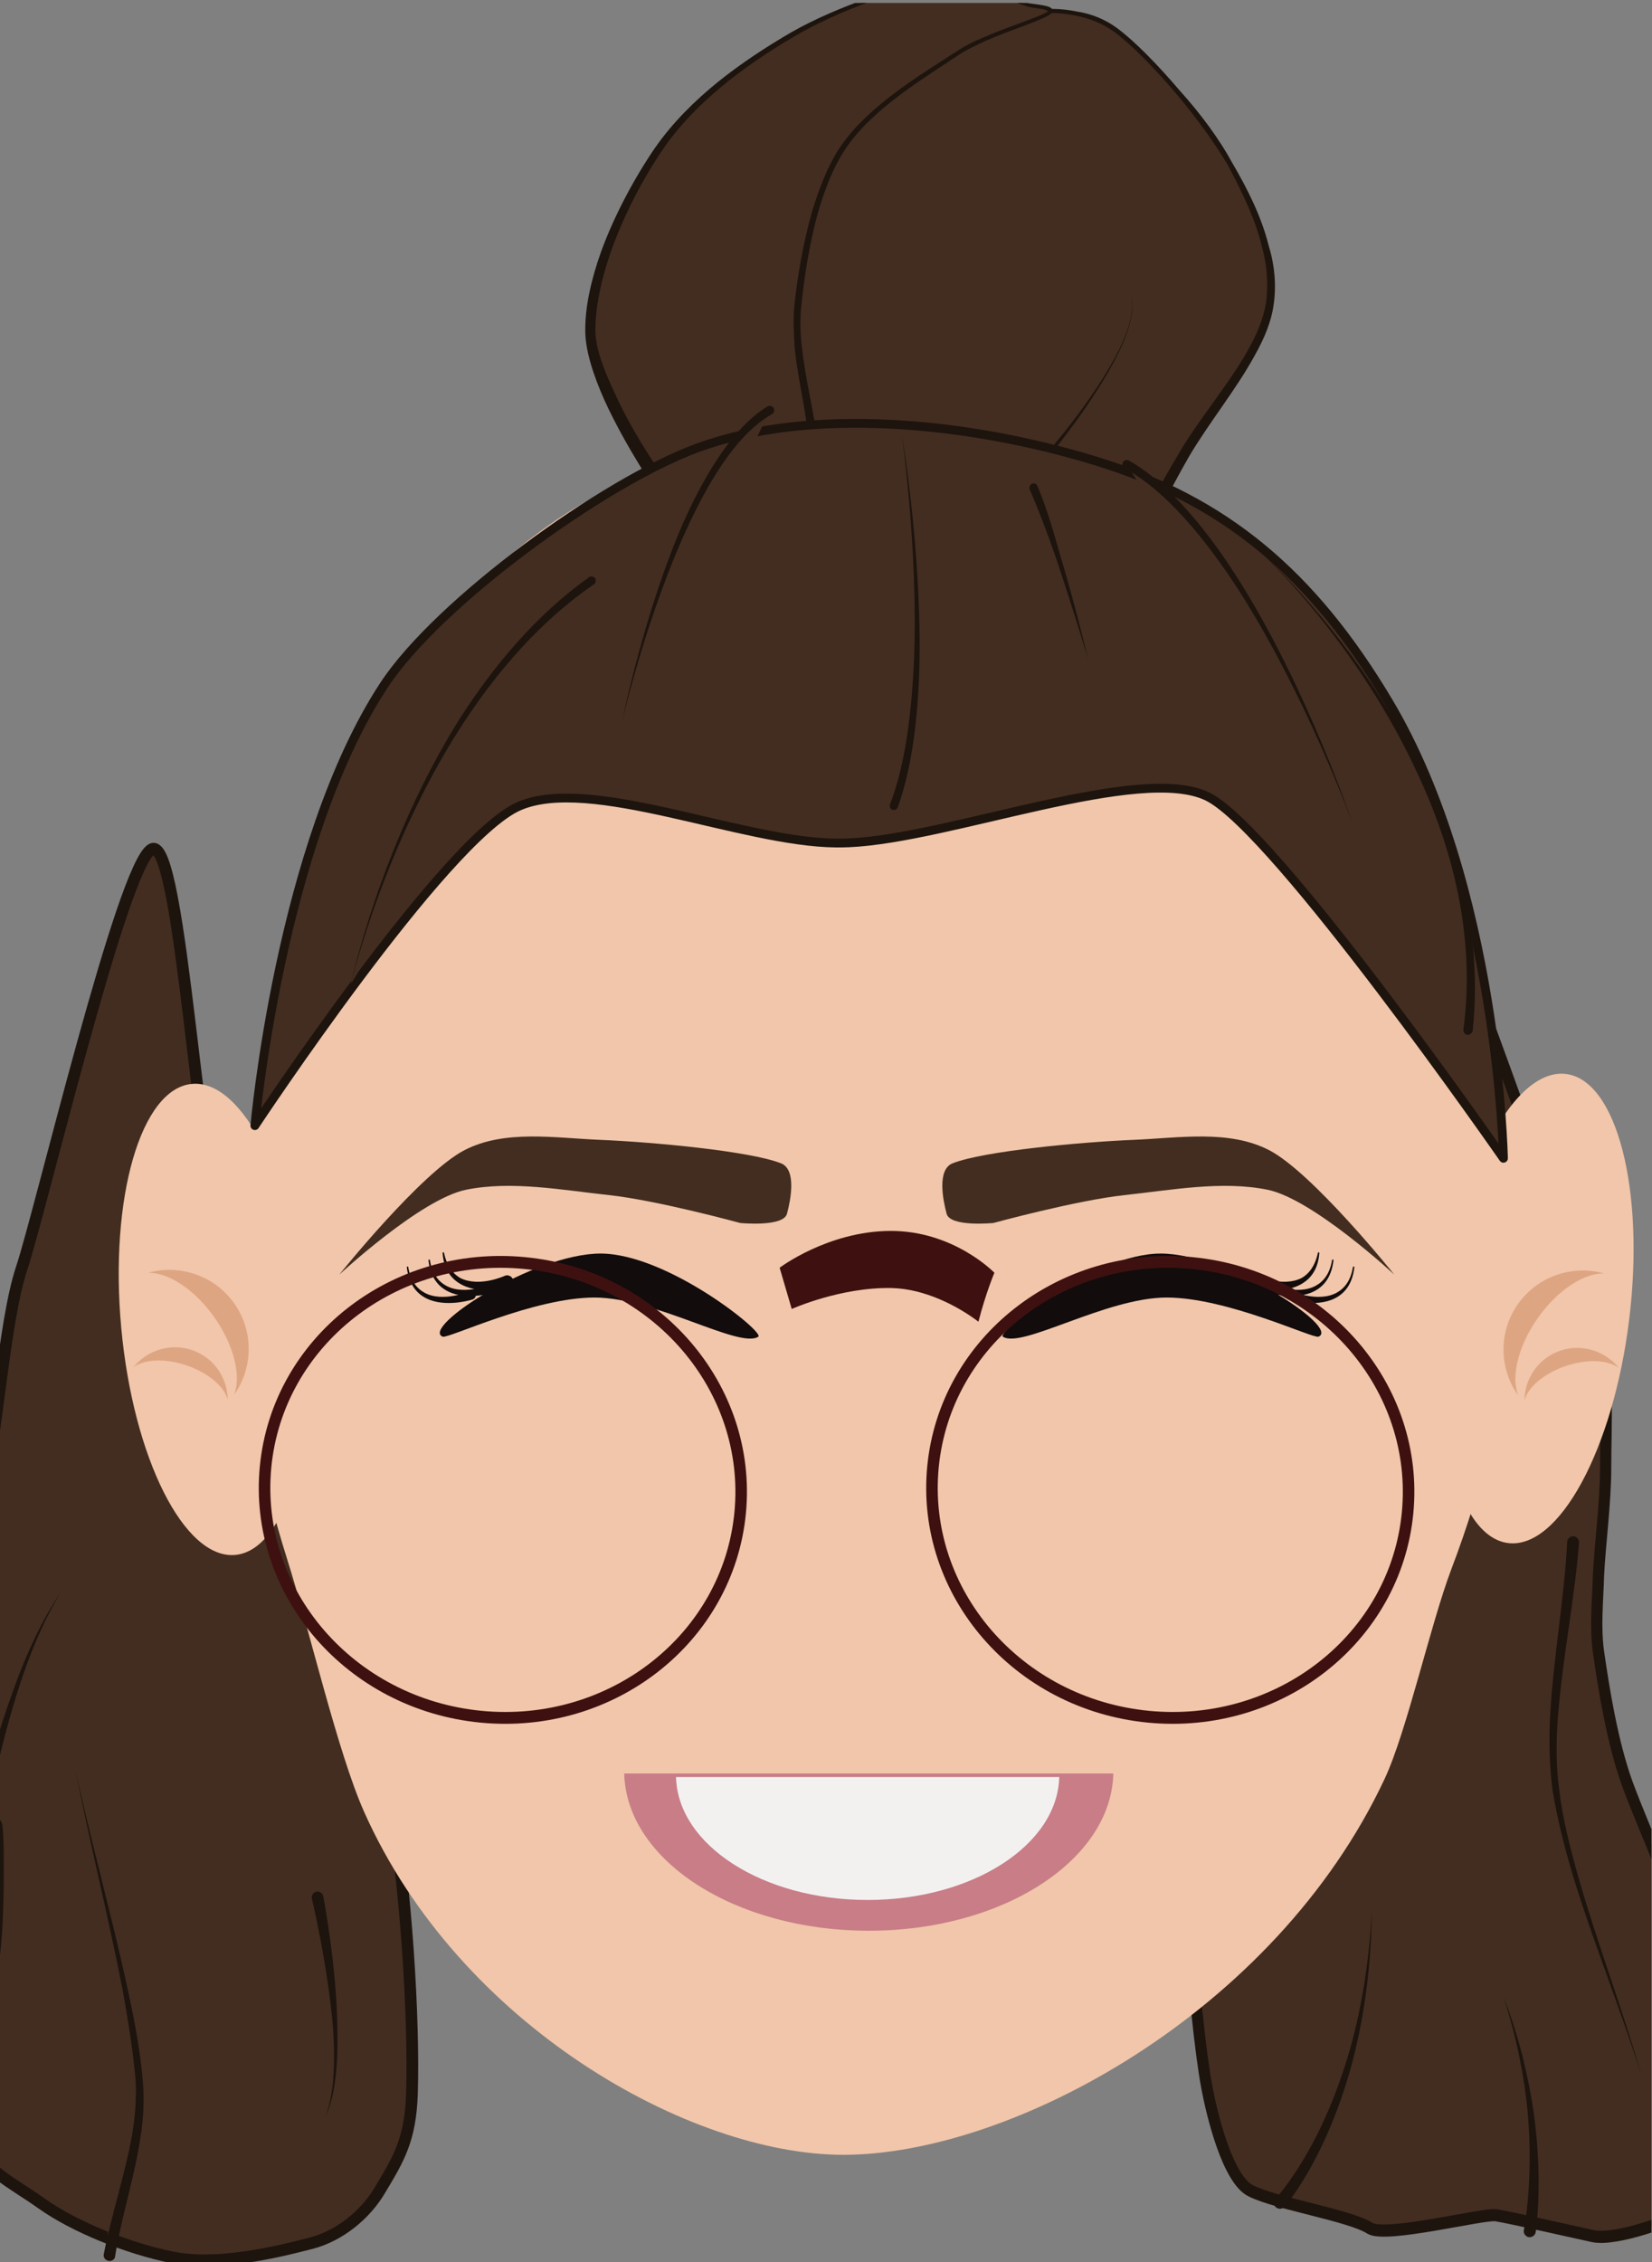 <?xml version="1.0" encoding="UTF-8" standalone="no"?>
<!DOCTYPE svg PUBLIC "-//W3C//DTD SVG 1.1//EN" "http://www.w3.org/Graphics/SVG/1.1/DTD/svg11.dtd">
<svg width="100%" height="100%" viewBox="0 0 282 386" version="1.1" xmlns="http://www.w3.org/2000/svg" xmlns:xlink="http://www.w3.org/1999/xlink" xml:space="preserve" xmlns:serif="http://www.serif.com/" style="fill-rule:evenodd;clip-rule:evenodd;stroke-linecap:round;stroke-linejoin:round;stroke-miterlimit:1.5;">
    <rect x="0" y="0" width="282" height="386" fill="#808080" stroke="none"/>
    <g transform="matrix(1,0,0,1,-12901,-2437)">
        <g id="Plan-de-travail8" serif:id="Plan de travail8" transform="matrix(0.748,0,0,1.008,6616.21,-610.687)">
            <rect x="8402" y="3024" width="377" height="383" style="fill:none;"/>
            <clipPath id="_clip1">
                <rect x="8402" y="3024" width="377" height="383"/>
            </clipPath>
            <g clip-path="url(#_clip1)">
                <g transform="matrix(1.937,0,0,1.671,-33187.1,-3205.35)">
                    <g transform="matrix(-0.839,0,0,0.78,39513.2,1160.31)">
                        <path d="M21305,3427C21302.7,3430.17 21321.9,3390.51 21320.8,3394.17C21319.8,3397.17 21315.2,3397.24 21312.8,3399.17C21309.8,3401.51 21305.8,3405.51 21302.8,3408.17C21300.1,3410.53 21281.2,3461.68 21280,3465C21278.5,3469 21279,3476.83 21279,3482C21279,3486.68 21279.8,3492 21280,3496C21280.1,3499.33 21280.5,3502.7 21280,3506C21279.3,3510.5 21278.1,3517.59 21276,3523C21273.5,3529.33 21267,3542.54 21265,3549.54C21263.1,3556.27 21263.7,3565.7 21264,3570.54C21264.2,3573.38 21264.5,3577.37 21267,3578.54C21269.5,3579.7 21277.5,3582.52 21280.8,3581.86C21283.6,3581.3 21292.2,3579.48 21294.4,3579.15C21296.1,3578.89 21309.9,3582.13 21312.1,3580.84C21314.9,3579.17 21325.2,3577.66 21328.8,3575.99C21332.1,3574.53 21334.3,3566.01 21335,3562.54C21336.8,3553.7 21339.1,3526.33 21338,3511C21336.8,3494 21331,3469.33 21328,3455C21325.9,3444.87 21323.8,3429.67 21320,3425C21316.8,3421.1 21307.3,3423.83 21305,3427Z" style="fill:rgb(67,45,32);stroke:rgb(29,20,14);stroke-width:1.58px;"/>
                    </g>
                    <g transform="matrix(-0.774,0,0,0.72,38118.8,1392.65)">
                        <path d="M21269.4,3460C21270.1,3471 21273.6,3484.1 21272,3495C21270.2,3507.17 21263.3,3521.67 21259,3535" style="fill:rgb(67,45,32);"/>
                        <path d="M21270.3,3459.95C21270.7,3467.58 21272.4,3476.22 21272.9,3484.43C21273.1,3488.11 21273,3491.69 21272.5,3495.06C21271.8,3498.95 21270.7,3503.07 21269.3,3507.31C21266.3,3516.35 21262.1,3525.94 21259,3535C21261.8,3525.89 21265.8,3516.22 21268.6,3507.13C21269.9,3502.9 21271,3498.8 21271.5,3494.94C21272,3491.62 21272,3488.1 21271.7,3484.5C21271,3476.29 21269.1,3467.67 21268.5,3460.05C21268.5,3459.59 21268.9,3459.2 21269.3,3459.18C21269.8,3459.15 21270.3,3459.5 21270.3,3459.95Z" style="fill:rgb(29,20,14);"/>
                    </g>
                    <g transform="matrix(-0.774,0,0,0.72,38114.9,1397.68)">
                        <path d="M21309,3546C21309,3546 21296,3533 21295,3505" style="fill:rgb(67,45,32);"/>
                        <path d="M21308.3,3546.56C21308.3,3546.56 21302.1,3540.12 21298.1,3526.67C21296.4,3520.8 21295.1,3513.6 21295,3505C21295.5,3513.54 21297,3520.66 21299,3526.43C21303.4,3539.37 21309.7,3545.44 21309.7,3545.44C21310,3545.77 21310,3546.3 21309.6,3546.61C21309.2,3546.91 21308.7,3546.89 21308.3,3546.56Z" style="fill:rgb(29,20,14);"/>
                    </g>
                    <g transform="matrix(-0.774,0,0,0.72,38118.8,1396.24)">
                        <path d="M21276,3552C21276,3552 21273,3537 21280,3519" style="fill:rgb(67,45,32);"/>
                        <path d="M21275.1,3552.15C21275.1,3552.15 21273.9,3545.25 21275.4,3535.24C21276.2,3530.41 21277.5,3524.86 21280,3519C21277.9,3524.93 21276.8,3530.51 21276.3,3535.33C21275.4,3545.17 21276.9,3551.85 21276.9,3551.85C21277,3552.3 21276.6,3552.73 21276.2,3552.81C21275.7,3552.89 21275.2,3552.6 21275.1,3552.15Z" style="fill:rgb(29,20,14);"/>
                    </g>
                    <g transform="matrix(-0.907,0,0,0.78,40944.7,1156.72)">
                        <path d="M21450.8,3406.32C21454.6,3408.32 21465.2,3453.27 21467.7,3460.77C21470.1,3468 21470.9,3483.68 21473,3491C21475.2,3498.5 21476.7,3509 21477,3515C21477.2,3519.05 21474.9,3522.95 21475,3527C21475.2,3532 21477.5,3539.5 21478,3545C21478.5,3549.98 21477.1,3560 21477.1,3560C21477.1,3560 21476,3548.35 21474.8,3543.85C21474.1,3540.87 21471.3,3532.17 21471,3533C21470.7,3533.83 21470.7,3542.34 21471,3547C21471.3,3551.83 21472.5,3557.5 21473,3562C21473.4,3565.99 21475.2,3570.17 21474,3574C21472.8,3577.83 21468.8,3579.58 21465.1,3582.23C21460.9,3585.23 21453.9,3588.07 21448.1,3589.23C21442.2,3590.4 21434.6,3588.55 21430.1,3587.39C21426.4,3586.43 21423,3583.67 21421.1,3580.39C21418.7,3576.39 21417.2,3573.9 21417,3568C21416.7,3558.5 21417.7,3541.17 21420,3528C21422.3,3514.83 21427.5,3500.67 21431,3489C21434.1,3478.6 21436.5,3465.17 21441,3458C21444.7,3452.13 21446.9,3404.32 21450.8,3406.32Z" style="fill:rgb(67,45,32);stroke:rgb(29,20,14);stroke-width:1.52px;"/>
                    </g>
                    <g transform="matrix(-0.837,0,0,0.72,39438.5,1389.05)">
                        <path d="M21451.2,3565.33C21449.8,3557.22 21446.4,3549.21 21447,3541C21447.8,3529.61 21453,3511.67 21456,3497" style="fill:rgb(67,45,32);"/>
                        <path d="M21450.4,3565.47C21449.5,3559.8 21447.6,3554.17 21446.8,3548.5C21446.4,3546 21446.3,3543.49 21446.5,3540.96C21446.8,3537.12 21447.6,3532.55 21448.7,3527.61C21450.8,3517.88 21453.9,3506.72 21456,3497C21454.1,3506.76 21451.3,3517.98 21449.4,3527.76C21448.5,3532.68 21447.8,3537.23 21447.5,3541.04C21447.4,3543.48 21447.6,3545.9 21448,3548.31C21449,3553.96 21450.9,3559.55 21452,3565.19C21452.1,3565.64 21451.8,3566.07 21451.3,3566.14C21450.9,3566.22 21450.4,3565.92 21450.4,3565.47Z" style="fill:rgb(29,20,14);"/>
                    </g>
                    <g transform="matrix(-0.837,0,0,0.72,39436.9,1390.49)">
                        <path d="M21420,3513C21420,3513 21415,3536 21419,3544" style="fill:rgb(67,45,32);"/>
                        <path d="M21420.8,3513.18C21420.8,3513.18 21418.5,3522.74 21417.8,3531.66C21417.5,3536.51 21417.7,3541.16 21419,3544C21417.5,3541.21 21417.1,3536.53 21417.2,3531.63C21417.3,3522.59 21419.2,3512.83 21419.2,3512.83C21419.3,3512.38 21419.7,3512.1 21420.2,3512.19C21420.6,3512.29 21420.9,3512.73 21420.8,3513.18Z" style="fill:rgb(29,20,14);"/>
                    </g>
                    <g transform="matrix(-0.837,0,0,0.72,39438.5,1389.05)">
                        <path d="M21470,3508C21470,3508 21466,3484 21458,3472" style="fill:rgb(67,45,32);"/>
                        <path d="M21469.2,3508.14C21469.2,3508.14 21467.6,3496.91 21464.1,3485.93C21462.5,3480.85 21460.4,3475.84 21458,3472C21460.6,3475.74 21462.9,3480.69 21464.7,3485.72C21468.7,3496.62 21470.8,3507.86 21470.8,3507.86C21470.9,3508.31 21470.6,3508.74 21470.1,3508.81C21469.7,3508.89 21469.3,3508.59 21469.2,3508.14Z" style="fill:rgb(29,20,14);"/>
                    </g>
                    <g transform="matrix(0.878,0,0,1.574,3298.95,-1600.43)">
                        <g transform="matrix(0.811,0,0,0.318,20021.5,2798.34)">
                            <path d="M972.5,1933C1037.35,1933 1082.21,2012.39 1082.21,2108.43C1082.21,2127.81 1078.26,2145.94 1073.12,2162.53C1069.69,2173.56 1065.74,2195.43 1062.07,2205.01C1043.91,2252.41 1000.27,2281.11 972.5,2281.11C947.122,2281.11 909.007,2254.95 893.241,2211.77C888.856,2199.76 884.19,2174.92 880.463,2160.48C876.214,2144.01 873.185,2126.09 873.185,2107C873.185,2010.97 907.65,1933 972.5,1933Z" style="fill:rgb(241,198,170);"/>
                        </g>
                        <g transform="matrix(0.953,0,0,0.457,10973.2,1212.2)">
                            <path d="M10384.8,4937.58C10384.8,4937.58 10388.1,4938.66 10390.8,4937.67C10392.4,4937.07 10393.8,4935.77 10394.1,4933.01C10394.1,4932.98 10394,4932.95 10394,4932.95C10394,4932.94 10394,4932.96 10393.9,4932.99C10393.6,4934.93 10392.7,4936.04 10391.6,4936.64C10389,4938.07 10385.2,4936.42 10385.2,4936.42C10384.9,4936.3 10384.5,4936.46 10384.4,4936.78C10384.3,4937.1 10384.5,4937.46 10384.8,4937.58Z" style="fill:rgb(18,12,12);"/>
                        </g>
                        <g transform="matrix(0.953,0,0,0.457,10970.4,1211.75)">
                            <path d="M10384.8,4937.58C10384.8,4937.58 10388.1,4938.66 10390.8,4937.67C10392.4,4937.07 10393.8,4935.77 10394.1,4933.01C10394.1,4932.98 10394,4932.95 10394,4932.95C10394,4932.94 10394,4932.96 10393.9,4932.99C10393.6,4934.93 10392.7,4936.04 10391.6,4936.64C10389,4938.07 10385.2,4936.42 10385.2,4936.42C10384.9,4936.3 10384.5,4936.46 10384.4,4936.78C10384.3,4937.1 10384.5,4937.46 10384.8,4937.58Z" style="fill:rgb(18,12,12);"/>
                        </g>
                        <g transform="matrix(0.953,0,0,0.457,10968.5,1211.29)">
                            <path d="M10384.7,4937.77C10384.7,4937.77 10388.1,4938.83 10390.8,4937.77C10392.4,4937.15 10393.9,4935.82 10394.1,4933.01C10394.1,4932.97 10394,4932.94 10394,4932.93C10394,4932.93 10393.9,4932.95 10393.9,4932.99C10393.5,4934.9 10392.6,4935.99 10391.6,4936.56C10388.9,4937.92 10385.3,4936.23 10385.3,4936.23C10384.9,4936.07 10384.4,4936.28 10384.2,4936.71C10384.1,4937.14 10384.3,4937.61 10384.7,4937.77Z" style="fill:rgb(18,12,12);"/>
                        </g>
                        <g transform="matrix(-0.095,0,0,0.051,21557.5,2588.12)">
                            <path d="M7195.17,17312.8C7163.46,17301.4 7323.82,17207.9 7418.07,17207.9C7512.32,17207.9 7650.22,17307.3 7640.97,17312.8C7614.51,17328.5 7495.39,17263.4 7409.63,17263.4C7323.87,17263.4 7202.74,17315.6 7195.17,17312.8Z" style="fill:rgb(18,12,12);"/>
                        </g>
                        <g transform="matrix(-0.953,0,0,0.457,30657.2,1212.2)">
                            <path d="M10385.2,4936.42C10385.2,4936.42 10389,4938.07 10391.6,4936.64C10392.7,4936.04 10393.6,4934.93 10393.9,4932.99C10394,4932.96 10394,4932.94 10394,4932.95C10394,4932.95 10394.1,4932.98 10394.1,4933.01C10393.8,4935.77 10392.4,4937.07 10390.8,4937.67C10388.1,4938.66 10384.8,4937.58 10384.8,4937.58C10384.5,4937.46 10384.3,4937.1 10384.4,4936.78C10384.5,4936.46 10384.9,4936.3 10385.2,4936.42Z" style="fill:rgb(18,12,12);"/>
                        </g>
                        <g transform="matrix(-0.953,0,0,0.457,30660.1,1211.75)">
                            <path d="M10385.2,4936.42C10385.2,4936.42 10389,4938.07 10391.6,4936.64C10392.7,4936.04 10393.6,4934.93 10393.9,4932.99C10394,4932.96 10394,4932.94 10394,4932.95C10394,4932.95 10394.1,4932.98 10394.1,4933.01C10393.8,4935.77 10392.4,4937.07 10390.8,4937.67C10388.1,4938.66 10384.8,4937.58 10384.8,4937.58C10384.5,4937.46 10384.3,4937.1 10384.4,4936.78C10384.5,4936.46 10384.9,4936.3 10385.2,4936.42Z" style="fill:rgb(18,12,12);"/>
                        </g>
                        <g transform="matrix(-0.953,0,0,0.457,30662,1211.29)">
                            <path d="M10385.3,4936.23C10385.3,4936.23 10388.9,4937.92 10391.6,4936.56C10392.6,4935.99 10393.5,4934.9 10393.9,4932.99C10393.9,4932.95 10394,4932.93 10394,4932.93C10394,4932.94 10394.1,4932.97 10394.1,4933.01C10393.9,4935.82 10392.4,4937.15 10390.8,4937.77C10388.1,4938.83 10384.7,4937.77 10384.7,4937.77C10384.3,4937.61 10384.1,4937.14 10384.2,4936.71C10384.4,4936.28 10384.9,4936.07 10385.3,4936.23Z" style="fill:rgb(18,12,12);"/>
                        </g>
                        <g transform="matrix(0.095,0,0,0.051,20072.9,2588.12)">
                            <path d="M7195.17,17312.8C7163.46,17301.4 7323.82,17207.9 7418.07,17207.9C7512.32,17207.9 7650.22,17307.3 7640.97,17312.8C7614.51,17328.5 7495.39,17263.4 7409.63,17263.4C7323.87,17263.4 7202.74,17315.6 7195.17,17312.8Z" style="fill:rgb(18,12,12);"/>
                        </g>
                        <g transform="matrix(0.351,0,0,0.11,19798.7,3206.81)">
                            <path d="M2984.99,2658C2984.19,2708.91 2942.6,2750 2891.5,2750C2840.4,2750 2798.81,2708.91 2798.01,2658L2984.99,2658Z" style="fill:rgb(200,125,135);"/>
                        </g>
                        <g transform="matrix(0.275,0,0,0.086,20018.3,3270.83)">
                            <path d="M2984.99,2658C2984.19,2708.91 2942.6,2750 2891.5,2750C2840.4,2750 2798.81,2708.91 2798.01,2658L2984.99,2658Z" style="fill:rgb(243,241,240);"/>
                        </g>
                        <g transform="matrix(0.991,-0.044,0.094,0.489,19703.8,2487.56)">
                            <ellipse cx="833.5" cy="2084" rx="12.5" ry="31" style="fill:rgb(241,198,170);"/>
                        </g>
                        <g transform="matrix(-0.158,-0.026,-0.055,0.076,20890.1,3279.27)">
                            <path d="M117.422,2617.33C123.261,2600.83 139.009,2589 157.5,2589C175.991,2589 191.739,2600.83 197.578,2617.33C191.739,2608.4 175.991,2602 157.5,2602C139.009,2602 123.261,2608.4 117.422,2617.33Z" style="fill:rgb(222,165,130);"/>
                        </g>
                        <g transform="matrix(-0.144,-0.098,-0.205,0.069,21281.9,3305.73)">
                            <path d="M117.422,2617.33C123.261,2600.83 139.009,2589 157.5,2589C175.991,2589 191.739,2600.83 197.578,2617.33C191.739,2608.4 175.991,2602 157.5,2602C139.009,2602 123.261,2608.4 117.422,2617.33Z" style="fill:rgb(222,165,130);"/>
                        </g>
                        <g transform="matrix(0.988,0.058,-0.125,0.487,20340.3,2406.01)">
                            <ellipse cx="833.5" cy="2084" rx="12.5" ry="31" style="fill:rgb(241,198,170);"/>
                        </g>
                        <g transform="matrix(0.158,-0.026,0.055,0.076,20739.1,3279.31)">
                            <path d="M117.422,2617.33C123.261,2600.83 139.009,2589 157.5,2589C175.991,2589 191.739,2600.83 197.578,2617.33C191.739,2608.4 175.991,2602 157.5,2602C139.009,2602 123.261,2608.4 117.422,2617.33Z" style="fill:rgb(222,165,130);"/>
                        </g>
                        <g transform="matrix(0.144,-0.098,0.205,0.069,20347.3,3305.77)">
                            <path d="M117.422,2617.33C123.261,2600.83 139.009,2589 157.5,2589C175.991,2589 191.739,2600.83 197.578,2617.33C191.739,2608.4 175.991,2602 157.5,2602C139.009,2602 123.261,2608.4 117.422,2617.33Z" style="fill:rgb(222,165,130);"/>
                        </g>
                        <g transform="matrix(1.124,-0.527,1.098,0.539,2145.38,5467.82)">
                            <path d="M10402,6380C10406.2,6380 10413,6377.33 10418,6376C10422.7,6374.75 10428.7,6374.5 10432,6372C10435.3,6369.5 10436.9,6365.03 10438,6361C10439.2,6356.67 10439.5,6349.5 10439,6346C10438.7,6343.62 10436.9,6341.41 10435,6340C10432,6337.83 10426.2,6333 10421,6333C10414.7,6333 10402,6336.83 10397,6340C10393.2,6342.39 10392.3,6348.17 10391,6352C10389.8,6355.52 10388.7,6359.29 10389,6363C10389.3,6367 10390.8,6373.17 10393,6376C10395,6378.61 10398.7,6380 10402,6380Z" style="fill:rgb(67,45,32);"/>
                            <path d="M10402,6380.59C10403.4,6380.57 10405.2,6380.26 10407,6379.79C10410.6,6378.87 10414.8,6377.35 10418.1,6376.43C10421.3,6375.57 10425,6375.15 10428.1,6374.19C10429.7,6373.72 10431.1,6373.12 10432.2,6372.27C10433.6,6371.22 10434.7,6369.84 10435.5,6368.29C10436.8,6366.06 10437.6,6363.49 10438.2,6361.07C10438.8,6358.98 10439.2,6356.23 10439.3,6353.55C10439.5,6350.64 10439.5,6347.81 10439.2,6345.97C10439,6344.75 10438.5,6343.57 10437.7,6342.52C10437,6341.48 10436.1,6340.57 10435.1,6339.86C10433.2,6338.53 10430.3,6336.18 10427.1,6334.57C10425.1,6333.56 10423,6332.84 10421,6332.84C10417.9,6332.83 10413.1,6333.76 10408.6,6335.09C10403.9,6336.44 10399.4,6338.21 10396.9,6339.81C10395.3,6340.79 10394.2,6342.35 10393.4,6344.11C10392.2,6346.65 10391.5,6349.62 10390.7,6351.91C10390,6354.03 10389.3,6356.23 10388.9,6358.46C10388.7,6359.98 10388.6,6361.51 10388.7,6363.03C10388.9,6365.37 10389.4,6368.44 10390.3,6371.17C10391,6373.18 10391.8,6375.01 10392.7,6376.23C10393.7,6377.61 10395.2,6378.66 10396.9,6379.37C10398.5,6380.06 10400.3,6380.43 10402,6380.44L10402,6380.59ZM10402,6379.57C10400.4,6379.57 10398.7,6379.25 10397.2,6378.61C10395.7,6377.97 10394.3,6377.02 10393.3,6375.77C10392.4,6374.6 10391.6,6372.86 10391,6370.94C10390.1,6368.28 10389.5,6365.27 10389.3,6362.97C10389.2,6361.51 10389.3,6360.03 10389.5,6358.56C10389.9,6356.36 10390.5,6354.18 10391.3,6352.09C10392,6349.81 10392.7,6346.85 10393.8,6344.32C10394.6,6342.63 10395.6,6341.14 10397.1,6340.19C10399.6,6338.59 10404.1,6336.82 10408.7,6335.45C10413.2,6334.11 10417.9,6333.17 10421,6333.16C10423,6333.16 10425,6333.86 10427,6334.85C10430.2,6336.45 10433.1,6338.8 10434.9,6340.14C10435.9,6340.83 10436.7,6341.71 10437.4,6342.72C10438.1,6343.73 10438.6,6344.86 10438.8,6346.03C10439.1,6347.84 10439.1,6350.65 10438.9,6353.53C10438.7,6356.17 10438.3,6358.87 10437.8,6360.93C10437.1,6363.3 10436.3,6365.82 10435,6367.99C10434.2,6369.45 10433.1,6370.75 10431.8,6371.73C10430.7,6372.52 10429.4,6373.06 10427.9,6373.49C10424.8,6374.39 10421,6374.75 10417.9,6375.57C10414.5,6376.43 10410.4,6377.87 10406.8,6378.73C10405,6379.15 10403.4,6379.42 10402,6379.41L10402,6379.57Z" style="fill:rgb(29,20,14);"/>
                        </g>
                        <g transform="matrix(1.124,-0.527,1.098,0.539,2146.8,5465.1)">
                            <path d="M10393,6368L10405,6370C10405,6370 10419,6369 10421,6365" style="fill:rgb(67,45,32);"/>
                            <path d="M10405,6369.81C10405.4,6369.79 10410.7,6369.46 10415.1,6368.26C10417.9,6367.53 10420.2,6366.47 10421,6365C10420.4,6366.18 10418.8,6367.11 10416.8,6367.83C10414.6,6368.62 10412,6369.17 10409.8,6369.54C10407.1,6369.99 10405,6370.19 10405,6370.19C10405,6370.19 10405,6370.19 10405,6370.18C10405,6370.18 10402,6369.76 10398.9,6369.36C10395.9,6368.96 10392.9,6368.58 10392.9,6368.58C10392.6,6368.53 10392.4,6368.22 10392.4,6367.9C10392.5,6367.58 10392.8,6367.37 10393.1,6367.42C10393.1,6367.42 10396.1,6368.04 10399.1,6368.64C10401.9,6369.21 10404.8,6369.76 10405,6369.81Z" style="fill:rgb(29,20,14);"/>
                        </g>
                        <g transform="matrix(1.124,-0.527,1.098,0.539,2145.38,5467.82)">
                            <path d="M10384,6347C10384,6347 10385.7,6336.5 10389,6333C10392.3,6329.5 10399,6327 10404,6326C10408.9,6325.02 10414.3,6325.83 10419,6327C10423.6,6328.16 10429.3,6331 10432,6333C10433.8,6334.34 10434.3,6337.67 10435,6339C10435.3,6339.67 10436.7,6341.11 10436,6341C10434.8,6340.83 10430.8,6338.53 10428,6338C10424.5,6337.33 10419.2,6336 10415,6337C10410.8,6338 10406.2,6341.33 10403,6344C10400.1,6346.45 10397.8,6350.83 10396,6353C10394.8,6354.44 10392,6357 10392,6357L10384,6347Z" style="fill:rgb(67,45,32);"/>
                            <path d="M10383.5,6346.85C10383.5,6346.98 10383.5,6347.13 10383.6,6347.26C10383.7,6347.27 10391.7,6357.23 10391.7,6357.23C10391.8,6357.31 10391.9,6357.36 10392,6357.36C10392.1,6357.37 10392.2,6357.34 10392.2,6357.27C10392.2,6357.27 10393.5,6356.1 10394.7,6354.9C10395.3,6354.3 10395.9,6353.7 10396.3,6353.22C10397.6,6351.66 10399.1,6348.98 10400.9,6346.68C10401.6,6345.76 10402.4,6344.91 10403.2,6344.22C10405.1,6342.63 10407.5,6340.8 10410,6339.36C10411.7,6338.4 10413.4,6337.62 10415.1,6337.22C10416.7,6336.83 10418.4,6336.79 10420.2,6336.92C10423,6337.13 10425.8,6337.78 10428,6338.18C10428.7,6338.32 10429.5,6338.59 10430.4,6338.91C10432.7,6339.78 10435.1,6341.04 10436,6341.16C10436.2,6341.19 10436.3,6341.13 10436.3,6341.06C10436.4,6340.98 10436.4,6340.81 10436.3,6340.6C10436.1,6340.16 10435.4,6339.37 10435.1,6338.93C10434.7,6337.98 10434.3,6336.03 10433.4,6334.49C10433.1,6333.85 10432.6,6333.27 10432.1,6332.87C10430.7,6331.79 10428.4,6330.47 10425.8,6329.3C10423.6,6328.27 10421.2,6327.35 10419.1,6326.8C10416.7,6326.19 10414.1,6325.68 10411.6,6325.44C10409,6325.2 10406.4,6325.23 10403.9,6325.7C10401,6326.27 10397.4,6327.36 10394.3,6328.86C10392.1,6329.94 10390.1,6331.23 10388.7,6332.69C10387.5,6333.9 10386.5,6335.94 10385.7,6338.1C10384.2,6342.26 10383.4,6346.91 10383.4,6346.91L10383.5,6346.85ZM10436,6340.84C10436,6340.75 10435.9,6340.56 10435.8,6340.4C10435.5,6339.96 10435,6339.41 10434.9,6339.07C10434.4,6338.24 10434.1,6336.66 10433.4,6335.24C10433.1,6334.4 10432.6,6333.62 10431.9,6333.13C10430.5,6332.07 10428.2,6330.77 10425.7,6329.62C10423.5,6328.62 10421.1,6327.73 10418.9,6327.2C10416.6,6326.63 10414.1,6326.15 10411.5,6325.94C10409,6325.74 10406.5,6325.8 10404.1,6326.3C10401.2,6326.9 10397.7,6328.02 10394.7,6329.55C10392.6,6330.61 10390.7,6331.88 10389.3,6333.31C10388.2,6334.46 10387.4,6336.39 10386.7,6338.43C10385.3,6342.28 10384.7,6346.54 10384.6,6347.04L10392,6356.46C10392.5,6356.06 10393.4,6355.24 10394.2,6354.4C10394.8,6353.83 10395.3,6353.25 10395.7,6352.78C10397.1,6351.25 10398.6,6348.59 10400.4,6346.31C10401.2,6345.37 10402,6344.49 10402.8,6343.78C10404.7,6342.19 10407.2,6340.36 10409.7,6338.94C10411.5,6337.97 10413.2,6337.18 10414.9,6336.78C10416.6,6336.39 10418.4,6336.36 10420.2,6336.51C10423.1,6336.74 10425.9,6337.41 10428,6337.82C10428.8,6337.97 10429.7,6338.25 10430.5,6338.58C10432.8,6339.45 10435.2,6340.72 10436,6340.84L10436,6340.84Z" style="fill:rgb(29,20,14);"/>
                        </g>
                        <g transform="matrix(0.688,0,0,0.33,20331.6,2791.67)">
                            <path d="M580.867,2017.63C580.867,2017.63 617.873,1961.66 632.373,1955.33C646.228,1949.28 675.846,1962.36 694.185,1962.51C695.038,1962.52 695.888,1962.5 696.733,1962.47C716.4,1961.63 753.566,1946.97 766.733,1953.47C779.9,1959.97 824.391,2024 824.391,2024C824.391,2024 823.387,1970.93 802,1935C787.048,1909.88 769.993,1895.75 745.16,1888.08C720.326,1880.41 689.246,1877.31 667.079,1885.48C648.935,1892.16 616.585,1915.62 606,1931.8C585.753,1962.75 580.867,2017.63 580.867,2017.63Z" style="fill:rgb(67,45,32);stroke:rgb(29,20,14);stroke-width:1.72px;"/>
                        </g>
                        <g transform="matrix(1.041,0,0,0.499,6574.03,614.549)">
                            <path d="M13612,5679C13612,5679 13620,5643 13643,5627" style="fill:rgb(67,45,32);"/>
                            <path d="M13612,5679.01C13612,5679.01 13615.3,5664.88 13623.4,5650.46C13628.2,5641.94 13634.8,5633.31 13643.3,5627.47C13643.6,5627.29 13643.6,5626.93 13643.5,5626.68C13643.3,5626.42 13642.9,5626.36 13642.7,5626.53C13635.9,5631.37 13630.4,5637.95 13626,5644.82C13615.8,5661.09 13612,5678.99 13612,5678.99C13612,5679.01 13612,5679.02 13612,5679.03C13612,5679.03 13612,5679.02 13612,5679.01Z" style="fill:rgb(29,20,14);"/>
                        </g>
                        <g transform="matrix(1.041,0,0,0.499,6574.03,614.549)">
                            <path d="M13683,5608C13683,5608 13688,5640 13682,5656" style="fill:rgb(67,45,32);"/>
                            <path d="M13683,5608C13683,5608 13685.1,5622.57 13684.6,5636.94C13684.3,5643.82 13683.5,5650.66 13681.5,5655.8C13681.4,5656.09 13681.5,5656.42 13681.8,5656.53C13682.1,5656.64 13682.4,5656.49 13682.5,5656.2C13684.4,5650.93 13685.2,5643.96 13685.3,5636.95C13685.5,5622.54 13683,5608 13683,5608C13683,5607.98 13683,5607.97 13683,5607.97C13683,5607.98 13683,5607.99 13683,5608Z" style="fill:rgb(29,20,14);"/>
                        </g>
                        <g transform="matrix(1.041,0,0,0.499,6574.03,614.549)">
                            <path d="M13730,5624C13730,5624 13760,5652 13756,5685" style="fill:rgb(67,45,32);"/>
                            <path d="M13730,5624.02C13730,5624.02 13741.9,5635.28 13749.5,5651.89C13754,5661.49 13757,5672.89 13755.4,5684.93C13755.4,5685.24 13755.6,5685.53 13755.9,5685.56C13756.2,5685.6 13756.5,5685.38 13756.6,5685.07C13757.9,5672.83 13754.7,5661.31 13750.1,5651.63C13742.1,5635.1 13730,5623.98 13730,5623.98C13730,5623.97 13730,5623.97 13730,5623.98C13730,5623.99 13730,5624.01 13730,5624.02Z" style="fill:rgb(29,20,14);"/>
                        </g>
                        <g transform="matrix(1.041,0,0,0.499,6548.01,598.57)">
                            <path d="M13766,5690C13766,5690 13753,5653 13737,5644" style="fill:rgb(67,45,32);"/>
                            <path d="M13766,5689.99C13766,5689.99 13760.5,5673.65 13752.1,5659.96C13747.8,5652.94 13742.7,5646.62 13737.3,5643.51C13737,5643.35 13736.7,5643.45 13736.5,5643.72C13736.4,5643.99 13736.4,5644.34 13736.7,5644.49C13742.1,5647.44 13747.1,5653.55 13751.5,5660.33C13760.1,5673.82 13766,5690.01 13766,5690.01C13766,5690.02 13766,5690.03 13766,5690.03C13766,5690.02 13766,5690.01 13766,5689.99Z" style="fill:rgb(29,20,14);"/>
                        </g>
                        <g transform="matrix(1.041,0,0,0.499,6574.03,614.549)">
                            <path d="M13647,5645C13647,5645 13654,5612 13666,5605" style="fill:rgb(67,45,32);"/>
                            <path d="M13647,5645.01C13647,5645.01 13650.2,5631.05 13655.7,5619.43C13658.6,5613.32 13662.1,5607.84 13666.3,5605.49C13666.6,5605.33 13666.6,5604.98 13666.5,5604.71C13666.3,5604.44 13666,5604.35 13665.7,5604.51C13661.5,5607.04 13657.9,5612.75 13655,5619.14C13649.8,5630.92 13647,5644.99 13647,5644.99C13647,5645.01 13647,5645.02 13647,5645.03C13647,5645.03 13647,5645.02 13647,5645.01Z" style="fill:rgb(29,20,14);"/>
                        </g>
                        <g transform="matrix(1.041,0,0,0.499,6574.03,614.549)">
                            <path d="M13707,5637C13707,5637 13703,5622 13700,5615" style="fill:rgb(67,45,32);"/>
                            <path d="M13707,5636.99C13707,5636.99 13705.4,5630.2 13703.4,5623.59C13702.5,5620.33 13701.5,5617.12 13700.5,5614.78C13700.4,5614.49 13700.1,5614.36 13699.8,5614.48C13699.5,5614.6 13699.4,5614.94 13699.5,5615.22C13700.5,5617.49 13701.7,5620.62 13702.8,5623.8C13705,5630.31 13707,5637.01 13707,5637.01C13707,5637.02 13707,5637.03 13707,5637.03C13707,5637.02 13707,5637.01 13707,5636.99Z" style="fill:rgb(29,20,14);"/>
                        </g>
                        <g transform="matrix(0.554,-0.054,0.113,0.266,16266.2,2752.96)">
                            <path d="M7233,4153C7233,4153 7255.5,4139.27 7266.5,4139.27C7277.5,4139.27 7288.71,4143.84 7299.5,4147.27C7310.5,4150.77 7328.68,4159.94 7328.68,4159.94C7328.68,4159.94 7338.51,4162.98 7340,4160C7341.5,4157 7344.36,4150.19 7341,4148C7334.33,4143.67 7312.17,4137 7300,4134C7289.56,4131.43 7278.34,4127.07 7268,4130C7256.83,4133.17 7233,4153 7233,4153Z" style="fill:rgb(67,45,32);"/>
                        </g>
                        <g transform="matrix(-0.554,-0.054,-0.113,0.266,25360.5,2752.96)">
                            <path d="M7233,4153C7233,4153 7255.5,4139.27 7266.5,4139.27C7277.5,4139.27 7288.71,4143.84 7299.5,4147.27C7310.5,4150.77 7328.68,4159.94 7328.68,4159.94C7328.68,4159.94 7338.51,4162.98 7340,4160C7341.5,4157 7344.36,4150.19 7341,4148C7334.33,4143.67 7312.17,4137 7300,4134C7289.56,4131.43 7278.34,4127.07 7268,4130C7256.83,4133.17 7233,4153 7233,4153Z" style="fill:rgb(67,45,32);"/>
                        </g>
                        <g transform="matrix(1.481,0.069,-0.147,0.73,-9025.93,-671.663)">
                            <ellipse cx="20487.5" cy="3752" rx="21.5" ry="20" style="fill:none;stroke:rgb(62,17,16);stroke-width:1.04px;"/>
                        </g>
                        <g transform="matrix(2.4,-0.033,0.05,0.836,-1871.18,501.099)">
                            <path d="M9366.02,3920.18C9366.02,3920.18 9368.79,3918.59 9371.65,3918.79C9373.43,3918.92 9375.23,3920.24 9376.43,3921.57C9376.89,3919.37 9377.4,3917.84 9377.4,3917.84C9377.4,3917.84 9375.2,3914.5 9371.63,3914.39C9368.15,3914.29 9365.41,3916.98 9365.41,3916.98L9366.02,3920.18Z" style="fill:rgb(62,17,16);"/>
                        </g>
                        <g transform="matrix(1.481,0.069,-0.147,0.73,-8936.37,-671.663)">
                            <ellipse cx="20487.5" cy="3752" rx="21.5" ry="20" style="fill:none;stroke:rgb(62,17,16);stroke-width:1.04px;"/>
                        </g>
                    </g>
                </g>
            </g>
        </g>
    </g>
</svg>
